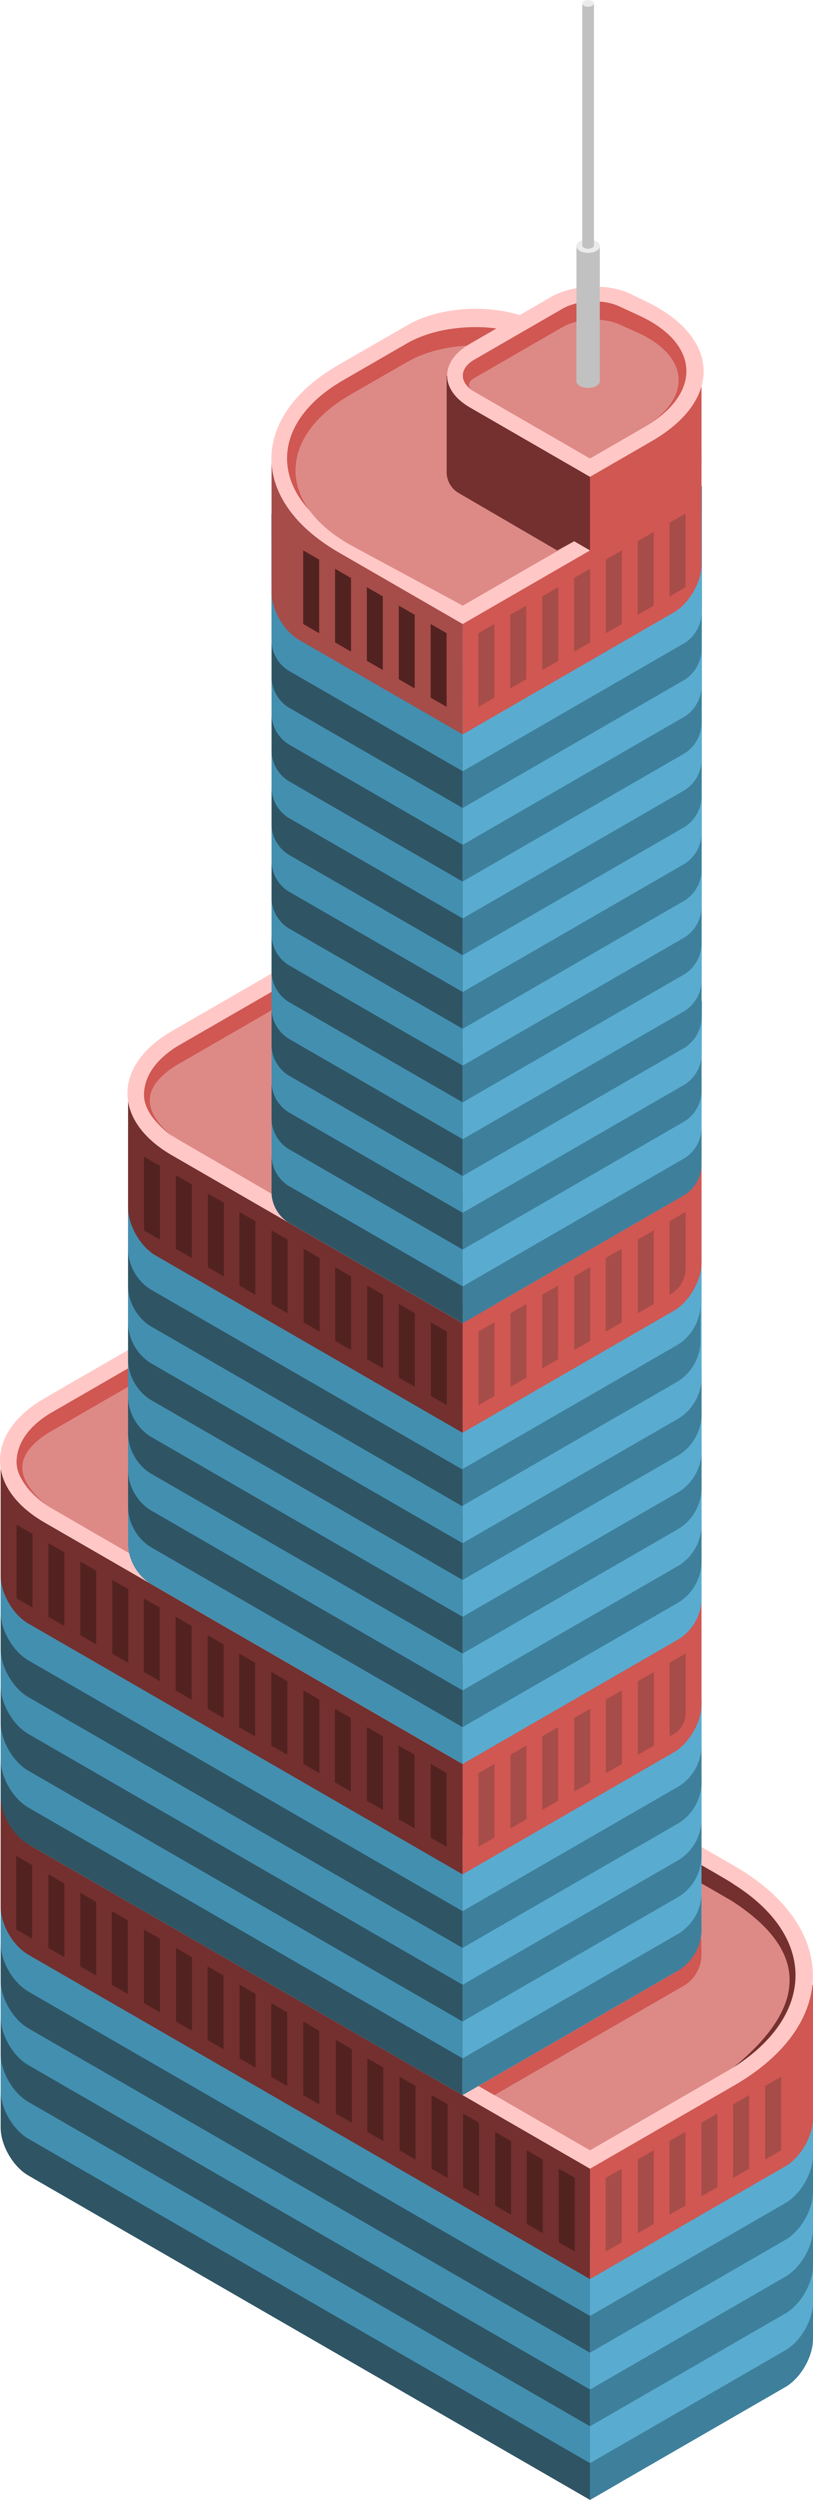 <svg id="Layer_1" data-name="Layer 1" xmlns="http://www.w3.org/2000/svg" viewBox="0 0 255.206 784.471">
  <defs>
    <style>
      .curtain-L-prim-dark {
        fill: #2f5565;
      }

      .curtain-R-prim-dark {
        fill: #3e809c;
      }

      .curtain-L-prim-light {
        fill: #438fb0;
      }

      .curtain-R-prim-light {
        fill: #59acd0;
      }

      .exterior-L-prim {
        fill: #73302e;
      }

      .exterior-R-prim {
        fill: #d05752;
      }

      .top-light {
        fill: #ffc8c6;
      }

      .top-prim {
        fill: #dd8a87;
      }

      .cls-1 {
        fill: #e8e8e8;
      }

      .cls-2 {
        fill: #b9b9b9;
      }

      .exterior-R-dark {
        fill: #a64c49;
      }

      .cls-3 {
        fill: #c1c1c1;
      }

      .cls-4 {
        fill: #ebebeb;
      }

      .exterior-L-dark {
        fill: #512220;
      }
    </style>
  </defs>
  <title>Artboard 4</title>
  <g id="root">
    <path id="Body_-_Left" data-name="Body - Left" class="curtain-L-prim-dark" d="M8.866,682.663l176.34,101.809,10-5.773v-92.376l-10,5.773-185-106.809v82.376C.206,673.182,4.086,679.903,8.866,682.663Z"/>
    <path id="Body_-_Right" data-name="Body - Right" class="curtain-R-prim-dark" d="M185.206,674.775l70-40.415v99.697c0,5.519-3.881,12.24-8.66,15l-61.34,35.414Z"/>
    <path id="body-mechanicalfloor-left" class="curtain-L-prim-light" d="M.206,643.021l185,106.809v23.094L8.866,671.115c-4.78-2.76-8.66-9.481-8.66-15Z"/>
    <path id="body-mechanicalfloor-left-2" data-name="body-mechanicalfloor-left" class="curtain-L-prim-dark" d="M.206,631.475l185,106.809v23.094L8.866,659.568c-4.78-2.76-8.66-9.481-8.66-15Z"/>
    <path id="body-mechanicalfloor-left-3" data-name="body-mechanicalfloor-left" class="curtain-L-prim-light" d="M.206,619.928l185,106.809v23.094L8.866,648.021c-4.78-2.76-8.66-9.481-8.66-15Z"/>
    <path id="body-mechanicalfloor-left-4" data-name="body-mechanicalfloor-left" class="curtain-L-prim-dark" d="M.206,608.38l185,106.809v23.094L8.866,636.475c-4.78-2.76-8.66-9.481-8.66-15Z"/>
    <path id="body-mechanicalfloor-right" class="curtain-R-prim-light" d="M255.206,709.417l-70,40.414v23.094l61.34-35.414c4.779-2.76,8.66-9.481,8.66-15Z"/>
    <path id="body-mechanicalfloor-left-5" data-name="body-mechanicalfloor-left" class="curtain-L-prim-light" d="M.206,596.833l185,106.809v23.094L8.866,624.928c-4.78-2.76-8.66-9.481-8.66-15Z"/>
    <path id="body-mechanicalfloor-right-2" data-name="body-mechanicalfloor-right" class="curtain-R-prim-dark" d="M255.206,697.87l-70,40.414v23.094l61.34-35.414c4.779-2.76,8.66-9.481,8.66-15Z"/>
    <path id="body-mechanicalfloor-left-6" data-name="body-mechanicalfloor-left" class="exterior-L-prim" d="M185.206,715.19l5-2.886v-46.188l-5,2.886-185-106.809v36.188c0,5.519,3.88,12.24,8.66,15Z"/>
    <path id="body-mechanicalfloor-right-3" data-name="body-mechanicalfloor-right" class="curtain-R-prim-light" d="M255.206,686.322l-70,40.414v23.094l61.34-35.414c4.779-2.76,8.66-9.481,8.66-15Z"/>
    <path id="body-mechanicalfloor-right-4" data-name="body-mechanicalfloor-right" class="curtain-R-prim-dark" d="M255.206,674.775l-70,40.414v23.094l61.34-35.414c4.779-2.76,8.66-9.481,8.66-15Z"/>
    <path id="body-mechanicalfloor-right-5" data-name="body-mechanicalfloor-right" class="curtain-R-prim-light" d="M255.206,663.229l-70,40.414v23.094l61.34-35.414c4.779-2.76,8.66-9.481,8.66-15Z"/>
    <path id="body-mechanicalfloor-right-6" data-name="body-mechanicalfloor-right" class="exterior-R-prim" d="M255.206,622.813l-70,40.415V715.19l61.34-35.414c4.779-2.76,8.66-9.481,8.66-15Z"/>
    <path id="body-top" class="top-light" d="M185.206,680.548l45.244-26.121c32.98-19.041,32.968-49.938-.027-68.954l-125.55-72.356L9.725,568.226c-5.254,3.043-5.25,7.978.007,11.014Z"/>
    <path id="body-top-inner" class="top-prim" d="M185.206,674.775l43.038-24.848c28.679-16.558,28.668-43.424-.024-59.959L99.873,516.005l-94.667,54.848Z"/>
    <path id="Body_-_Left-2" data-name="Body - Left" class="curtain-L-prim-dark" d="M.206,563.74V458.27l145,83.715,10-5.773v115.47l-10,5.773L8.866,578.74C4.086,575.98.206,569.259.206,563.74Z"/>
    <path id="body-mechanicalfloor-right-7" data-name="body-mechanicalfloor-right" class="exterior-R-prim" d="M155.18,657.455l-5-2.886v-5.774l69.971-40.414.026,5.547a11.419,11.419,0,0,1-5.168,8.999Z"/>
    <path id="Body_-_Right-2" data-name="Body - Right" class="cls-1" d="M145.206,657.455V553.532l75-43.301v93.923c0,5.519-3.881,12.241-8.66,15Z"/>
    <path id="body-mechanicalfloor-right-8" data-name="body-mechanicalfloor-right" class="curtain-R-prim-dark" d="M145.206,657.455v-80.829l75-43.301v72.829a15.323,15.323,0,0,1-6.928,12Z"/>
    <path id="body-mechanicalfloor-right-9" data-name="body-mechanicalfloor-right" class="curtain-R-prim-light" d="M145.206,645.908v-23.094l75-43.301v15.094a15.323,15.323,0,0,1-6.928,12Z"/>
    <path id="body-mechanicalfloor-right-10" data-name="body-mechanicalfloor-right" class="curtain-R-prim-dark" d="M145.206,634.361v-23.094l75-43.301V583.06a15.323,15.323,0,0,1-6.928,12Z"/>
    <path id="body-mechanicalfloor-left-7" data-name="body-mechanicalfloor-left" class="curtain-L-prim-light" d="M.206,539.098l145,83.715v23.094l-136.34-78.715c-4.78-2.76-8.66-9.481-8.66-15Z"/>
    <path id="body-mechanicalfloor-left-8" data-name="body-mechanicalfloor-left" class="curtain-L-prim-dark" d="M.206,527.552l145,83.715v23.094l-136.34-78.715c-4.78-2.76-8.66-9.481-8.66-15Z"/>
    <path id="body-mechanicalfloor-left-9" data-name="body-mechanicalfloor-left" class="curtain-L-prim-light" d="M.206,516.005l145,83.715v23.094l-136.34-78.715c-4.78-2.76-8.66-9.481-8.66-15Z"/>
    <path id="body-mechanicalfloor-left-10" data-name="body-mechanicalfloor-left" class="curtain-L-prim-dark" d="M.206,504.457l145,83.715v23.094l-136.34-78.715c-4.78-2.76-8.66-9.481-8.66-15Z"/>
    <path id="body-mechanicalfloor-left-11" data-name="body-mechanicalfloor-left" class="curtain-L-prim-light" d="M.206,492.911l145,83.715V599.72l-136.34-78.715c-4.78-2.76-8.66-9.481-8.66-15Z"/>
    <path id="body-mechanicalfloor-left-12" data-name="body-mechanicalfloor-left" class="exterior-L-prim" d="M.206,458.27l145,83.715,5-2.886v46.188l-5,2.886-136.34-78.715c-4.78-2.76-8.66-9.481-8.66-15Z"/>
    <path id="body-mechanicalfloor-right-11" data-name="body-mechanicalfloor-right" class="curtain-R-prim-light" d="M145.206,622.813V599.72l75-43.301v15.094a15.323,15.323,0,0,1-6.928,12Z"/>
    <path id="body-mechanicalfloor-right-12" data-name="body-mechanicalfloor-right" class="curtain-R-prim-dark" d="M145.206,611.266v-23.094l75-43.301v15.094a15.323,15.323,0,0,1-6.928,12Z"/>
    <path id="body-top-2" data-name="body-top" class="top-light" d="M145.206,553.532,13.981,477.77c-18.641-10.763-18.641-28.238,0-39l46.225-26.688,160,98.149Z"/>
    <path id="body-top-inner-2" data-name="body-top-inner" class="top-prim" d="M139.873,544.871l-123.701-71.577c-14.331-8.293-14.324-21.747.015-30.025l49.019-28.302,149.667,86.603Z"/>
    <path id="body-mechanicalfloor-right-13" data-name="body-mechanicalfloor-right" class="curtain-R-prim-light" d="M145.206,599.72v-23.094l75-43.301v15.094a15.323,15.323,0,0,1-6.928,12Z"/>
    <path id="body-mechanicalfloor-right-14" data-name="body-mechanicalfloor-right" class="curtain-R-prim-dark" d="M145.206,518.89v-23.094l75-43.301V467.59a15.323,15.323,0,0,1-6.928,12Z"/>
    <path id="body-mechanicalfloor-right-15" data-name="body-mechanicalfloor-right" class="exterior-R-prim" d="M220.206,498.683l-75,43.301v46.188l66.34-38.301c4.779-2.76,8.66-9.481,8.66-15Z"/>
    <path id="Body_-_Right-3" data-name="Body - Right" class="curtain-R-prim-dark" d="M145.206,553.532V397.647l75-43.302v145.885c0,5.519-3.881,12.24-8.66,15Z"/>
    <path id="body-mechanicalfloor-right-16" data-name="body-mechanicalfloor-right" class="curtain-R-prim-light" d="M145.206,553.532l-10-5.773v-115.47l10,5.773,75-43.301v107.47a15.323,15.323,0,0,1-6.928,12Z"/>
    <path id="body-mechanicalfloor-right-17" data-name="body-mechanicalfloor-right" class="curtain-R-prim-dark" d="M145.206,495.796v-23.094l75-43.301v15.094a15.323,15.323,0,0,1-6.928,12Z"/>
    <path id="body-mechanicalfloor-right-18" data-name="body-mechanicalfloor-right" class="curtain-R-prim-dark" d="M145.206,541.985v-23.094l75-43.301v15.094a15.323,15.323,0,0,1-6.928,12Z"/>
    <path id="body-mechanicalfloor-right-19" data-name="body-mechanicalfloor-right" class="curtain-R-prim-light" d="M145.206,530.438v-23.094l75-43.301v15.094a15.323,15.323,0,0,1-6.928,12Z"/>
    <path id="body-mechanicalfloor-right-20" data-name="body-mechanicalfloor-right" class="curtain-R-prim-dark" d="M145.206,518.89v-23.094l75-43.301V467.59a15.323,15.323,0,0,1-6.928,12Z"/>
    <path id="body-mechanicalfloor-right-21" data-name="body-mechanicalfloor-right" class="curtain-R-prim-light" d="M145.206,507.344V484.25l75-43.301v15.094a15.323,15.323,0,0,1-6.928,12Z"/>
    <path id="body-mechanicalfloor-right-22" data-name="body-mechanicalfloor-right" class="curtain-R-prim-dark" d="M145.206,495.796v-23.094l75-43.301v15.094a15.323,15.323,0,0,1-6.928,12Z"/>
    <path id="body-mechanicalfloor-right-23" data-name="body-mechanicalfloor-right" class="curtain-R-prim-light" d="M145.206,484.25v-23.094l75-43.301v15.094a15.323,15.323,0,0,1-6.928,12Z"/>
    <path id="body-mechanicalfloor-right-24" data-name="body-mechanicalfloor-right" class="curtain-R-prim-dark" d="M144.873,472.702v-23.094l75-43.301v15.094a15.324,15.324,0,0,1-6.929,12Z"/>
    <path id="body-mechanicalfloor-left-13" data-name="body-mechanicalfloor-left" class="curtain-L-prim-dark" d="M145.206,518.89v-17.32l-105-60.622v9.32a15.32,15.32,0,0,0,6.928,12Z"/>
    <path id="body-mechanicalfloor-right-25" data-name="body-mechanicalfloor-right" class="curtain-R-prim-light" d="M144.873,461.156v-23.094l75-43.301v15.094a15.324,15.324,0,0,1-6.929,12Z"/>
    <path id="Body_Left" data-name="Body Left" class="cls-2" d="M145.206,414.967v138.564l-96.34-55.621c-4.78-2.76-8.66-9.481-8.66-15V354.346Z"/>
    <path id="body-mechanicalfloor-left-14" data-name="body-mechanicalfloor-left" class="curtain-L-prim-light" d="M145.206,553.532v-115.47l-105-60.622v107.471a15.323,15.323,0,0,0,6.928,12Z"/>
    <path id="body-mechanicalfloor-right-26" data-name="body-mechanicalfloor-right" class="exterior-R-prim" d="M145.206,449.608l-5-2.886v-46.188l80-46.189v41.962c0,5.519-3.881,12.24-8.66,15Z"/>
    <path id="body-mechanicalfloor-left-15" data-name="body-mechanicalfloor-left" class="curtain-L-prim-dark" d="M145.206,541.985v-20.207l-105-60.622v12.208a15.323,15.323,0,0,0,6.928,12Z"/>
    <path id="body-mechanicalfloor-left-16" data-name="body-mechanicalfloor-left" class="curtain-L-prim-light" d="M145.206,530.438v-20.207l-105-60.622v12.207a15.32,15.32,0,0,0,6.928,12Z"/>
    <path id="body-mechanicalfloor-left-17" data-name="body-mechanicalfloor-left" class="curtain-L-prim-dark" d="M145.206,518.89v-20.207l-105-60.622V450.27a15.323,15.323,0,0,0,6.928,12Z"/>
    <path id="body-mechanicalfloor-left-18" data-name="body-mechanicalfloor-left" class="curtain-L-prim-light" d="M145.206,507.344v-20.207l-105-60.622v12.207a15.32,15.32,0,0,0,6.928,12Z"/>
    <path id="body-mechanicalfloor-left-19" data-name="body-mechanicalfloor-left" class="curtain-L-prim-dark" d="M145.206,495.796V475.59l-105-60.622v12.208a15.323,15.323,0,0,0,6.928,12Z"/>
    <path id="body-mechanicalfloor-left-20" data-name="body-mechanicalfloor-left" class="curtain-L-prim-light" d="M145.206,484.25v-20.207l-105-60.622v12.208a15.323,15.323,0,0,0,6.928,12Z"/>
    <path id="body-mechanicalfloor-left-21" data-name="body-mechanicalfloor-left" class="curtain-L-prim-dark" d="M145.206,472.702v-20.207l-105-60.622v12.207a15.32,15.32,0,0,0,6.928,12Z"/>
    <path id="body-mechanicalfloor-left-22" data-name="body-mechanicalfloor-left" class="curtain-L-prim-light" d="M145.206,461.156v-20.207l-105-60.622v12.207a15.32,15.32,0,0,0,6.928,12Z"/>
    <path id="body-mechanicalfloor-left-23" data-name="body-mechanicalfloor-left" class="exterior-L-prim" d="M145.206,449.608v-46.188l-105-60.622v36.188c0,5.52,3.88,12.241,8.66,15Z"/>
    <path id="Body_-_Right-4" data-name="Body - Right" class="curtain-R-prim-light" d="M145.407,195.816l74.966-43.302-.159,209.394c-.005,5.519-3.888,12.241-8.667,15.001l-66.307,38.3Z"/>
    <path id="Body_-_Left-3" data-name="Body - Left" class="curtain-L-prim-dark" d="M85.24,370.568V143.855l60,34.641V415.21L93.9,385.568C89.121,382.808,85.24,376.087,85.24,370.568Z"/>
    <path id="body-mechanicalfloor-left-24" data-name="body-mechanicalfloor-left" class="curtain-L-prim-dark" d="M145.24,415.21l9.945-5.774V218.911l-10,5.773L85.24,190.042v184.526a11.493,11.493,0,0,0,5.196,9Z"/>
    <path id="body-top-3" data-name="body-top" class="top-light" d="M145.206,415.21l-91.225-52.669c-18.641-10.762-18.641-28.238,0-39l46.225-26.688,45,25.981Z"/>
    <path id="body-mechanicalfloor-right-27" data-name="body-mechanicalfloor-right" class="curtain-R-prim-dark" d="M150.185,412.322,145.24,415.21l-.055-190.526,74.966-43.301.053,184.525a11.485,11.485,0,0,1-5.195,9Z"/>
    <path id="body-top-inner-3" data-name="body-top-inner" class="top-prim" d="M145.206,409.435l-88.787-51.569c-14.318-8.316-14.295-21.779.051-30.046l51.236-29.525,37.5,24.538Z"/>
    <path id="body-mechanicalfloor-left-25" data-name="body-mechanicalfloor-left" class="curtain-L-prim-dark" d="M145.24,415.21v-17.321l-60-34.641v11.321a11.493,11.493,0,0,0,5.196,9Z"/>
    <path id="body-mechanicalfloor-left-26" data-name="body-mechanicalfloor-left" class="curtain-L-prim-light" d="M145.24,403.663v-17.321l-60-34.641v11.321a11.493,11.493,0,0,0,5.196,9Z"/>
    <path id="body-mechanicalfloor-left-27" data-name="body-mechanicalfloor-left" class="curtain-L-prim-dark" d="M145.24,392.115v-17.321l-60-34.641v11.321a11.493,11.493,0,0,0,5.196,9Z"/>
    <path id="body-mechanicalfloor-right-28" data-name="body-mechanicalfloor-right" class="curtain-R-prim-light" d="M145.24,403.663v-23.094l74.966-43.302v17.094a11.496,11.496,0,0,1-5.196,9.002Z"/>
    <path id="body-mechanicalfloor-right-29" data-name="body-mechanicalfloor-right" class="curtain-R-prim-dark" d="M145.24,392.115v-23.094l74.966-43.302v17.094a11.493,11.493,0,0,1-5.196,9.001Z"/>
    <path id="body-mechanicalfloor-left-28" data-name="body-mechanicalfloor-left" class="curtain-L-prim-light" d="M145.24,380.568v-17.321l-60-34.641v11.321a11.493,11.493,0,0,0,5.196,9Z"/>
    <path id="body-mechanicalfloor-left-29" data-name="body-mechanicalfloor-left" class="curtain-L-prim-dark" d="M145.24,369.022v-17.321l-60-34.641v11.321a11.493,11.493,0,0,0,5.196,9Z"/>
    <path id="body-mechanicalfloor-right-30" data-name="body-mechanicalfloor-right" class="curtain-R-prim-light" d="M145.24,380.568v-23.094l75.134-43.302-.124,17.095a11.604,11.604,0,0,1-5.24,9Z"/>
    <path id="Path" class="exterior-R-prim" d="M55.206,334.38l35-20.208V308.4l-35,20.207q-9.554,6.211-10,14.434-.375,6.911,10,14.434Q38.831,344.702,55.206,334.38Z"/>
    <path id="body-mechanicalfloor-right-31" data-name="body-mechanicalfloor-right" class="curtain-R-prim-dark" d="M145.24,369.022v-23.094l74.966-43.302V319.72a11.493,11.493,0,0,1-5.196,9.001Z"/>
    <path id="body-mechanicalfloor-left-30" data-name="body-mechanicalfloor-left" class="curtain-L-prim-light" d="M145.24,357.474v-17.321l-60-34.641v11.321a11.493,11.493,0,0,0,5.196,9Z"/>
    <path id="body-mechanicalfloor-left-31" data-name="body-mechanicalfloor-left" class="curtain-L-prim-dark" d="M145.24,345.928v-17.321l-60-34.641v11.321a11.493,11.493,0,0,0,5.196,9Z"/>
    <path id="body-mechanicalfloor-right-32" data-name="body-mechanicalfloor-right" class="curtain-R-prim-light" d="M145.24,357.474v-23.094l74.966-43.302v17.094a11.493,11.493,0,0,1-5.196,9.001Z"/>
    <path id="body-mechanicalfloor-right-33" data-name="body-mechanicalfloor-right" class="curtain-R-prim-dark" d="M145.24,345.928v-23.094l74.966-43.302v17.094a11.493,11.493,0,0,1-5.196,9.001Z"/>
    <path id="body-mechanicalfloor-left-32" data-name="body-mechanicalfloor-left" class="curtain-L-prim-light" d="M145.24,334.38V317.06l-60-34.641V293.74a11.493,11.493,0,0,0,5.196,9Z"/>
    <path id="body-mechanicalfloor-left-33" data-name="body-mechanicalfloor-left" class="curtain-L-prim-dark" d="M145.24,322.834v-17.321l-60-34.641v11.321a11.493,11.493,0,0,0,5.196,9Z"/>
    <path id="body-mechanicalfloor-right-34" data-name="body-mechanicalfloor-right" class="curtain-R-prim-light" d="M145.24,334.38v-23.094l74.911-43.302.041,17.094a11.457,11.457,0,0,1-5.182,9.001Z"/>
    <path id="body-mechanicalfloor-left-34" data-name="body-mechanicalfloor-left" class="curtain-L-prim-light" d="M145.24,311.286v-17.321l-60-34.641v11.321a11.493,11.493,0,0,0,5.196,9Z"/>
    <path id="body-mechanicalfloor-left-35" data-name="body-mechanicalfloor-left" class="curtain-L-prim-dark" d="M145.24,299.74v-17.321l-60-34.641v11.321a11.493,11.493,0,0,0,5.196,9Z"/>
    <path id="body-mechanicalfloor-left-36" data-name="body-mechanicalfloor-left" class="curtain-L-prim-light" d="M145.24,288.192v-17.321l-60-34.641v11.321a11.493,11.493,0,0,0,5.196,9Z"/>
    <path id="body-mechanicalfloor-right-35" data-name="body-mechanicalfloor-right" class="curtain-R-prim-dark" d="M145.24,322.834V299.74l74.966-43.302v17.094a11.493,11.493,0,0,1-5.196,9.001Z"/>
    <path id="body-mechanicalfloor-left-37" data-name="body-mechanicalfloor-left" class="curtain-L-prim-dark" d="M145.24,276.646v-17.321l-60-34.641v11.321a11.493,11.493,0,0,0,5.196,9Z"/>
    <path id="body-mechanicalfloor-right-36" data-name="body-mechanicalfloor-right" class="curtain-R-prim-light" d="M145.24,311.286v-23.094l74.966-43.302v17.094a11.493,11.493,0,0,1-5.196,9.001Z"/>
    <path id="body-mechanicalfloor-right-37" data-name="body-mechanicalfloor-right" class="curtain-R-prim-dark" d="M145.24,299.74v-23.094l74.966-43.302v17.094a11.493,11.493,0,0,1-5.196,9.001Z"/>
    <path id="body-mechanicalfloor-right-38" data-name="body-mechanicalfloor-right" class="curtain-R-prim-light" d="M145.24,288.192v-23.094l74.966-43.302v17.094a11.493,11.493,0,0,1-5.196,9.001Z"/>
    <path id="body-mechanicalfloor-left-38" data-name="body-mechanicalfloor-left" class="curtain-L-prim-light" d="M145.24,265.099v-46.188l-60-34.641v40.188a11.493,11.493,0,0,0,5.196,9Z"/>
    <path id="body-mechanicalfloor-left-39" data-name="body-mechanicalfloor-left" class="curtain-L-prim-dark" d="M145.24,253.552v-46.188l-60-34.641v40.188a11.493,11.493,0,0,0,5.196,9Z"/>
    <path id="body-mechanicalfloor-left-40" data-name="body-mechanicalfloor-left" class="curtain-L-prim-light" d="M145.24,242.005v-46.188l-60.055-34.641.048,40.188a11.511,11.511,0,0,0,5.203,9Z"/>
    <path id="body-mechanicalfloor-right-39" data-name="body-mechanicalfloor-right" class="curtain-R-prim-dark" d="M145.185,276.646l.055-46.188,74.966-43.302v40.188a11.489,11.489,0,0,1-5.197,9Z"/>
    <path id="body-mechanicalfloor-left-41" data-name="body-mechanicalfloor-left" class="exterior-R-dark" d="M145.24,230.458l4.945-2.887v-46.188L85.24,143.855v41.962c0,5.519,3.881,12.24,8.66,15Z"/>
    <path id="body-mechanicalfloor-right-40" data-name="body-mechanicalfloor-right" class="curtain-R-prim-light" d="M145.24,265.099v-46.188l74.966-43.302v40.188a11.493,11.493,0,0,1-5.196,9.001Z"/>
    <path id="body-mechanicalfloor-right-41" data-name="body-mechanicalfloor-right" class="curtain-R-prim-dark" d="M145.24,253.552v-46.188l74.966-43.302V204.25a11.493,11.493,0,0,1-5.196,9.001Z"/>
    <path id="body-mechanicalfloor-right-42" data-name="body-mechanicalfloor-right" class="curtain-R-prim-light" d="M145.24,242.005v-46.188l74.966-43.302v40.188a11.493,11.493,0,0,1-5.196,9.001Z"/>
    <path id="body-mechanicalfloor-right-43" data-name="body-mechanicalfloor-right" class="exterior-R-prim" d="M145.24,230.458V184.27l74.966-43.302v36.188c0,5.52-3.88,12.242-8.659,15.002Z"/>
    <path id="body-top-4" data-name="body-top" class="top-light" d="M145.24,195.816l55.034-31.786c23.419-13.525,22.939-34.611-1.07-47.057l-30.745-15.938c-11.27-5.843-29.352-5.445-40.354.886l-21.728,12.505c-28.223,16.242-28.242,42.647-.041,58.928Z"/>
    <path id="body-top-inner-4" data-name="body-top-inner" class="exterior-R-prim" d="M145.24,190.042l44.742-25.941c23.396-13.564,22.843-34.574-1.235-46.889l-20.564-10.516c-11.301-5.781-29.401-5.319-40.394,1.03l-20.118,11.621c-23.418,13.526-23.416,35.485.004,49.007Z"/>
    <path id="body-top-inner-5" data-name="body-top-inner" class="top-prim" d="M145.24,190.042l61.078-35.159c11.958-6.884,11.668-17.523-.648-23.745l-37.156-18.771c-11.331-5.724-29.463-5.232-40.467,1.097l-17.887,10.289c-23.442,13.484-23.153,34.86.646,47.704Z"/>
    <path id="body-mechanicalfloor-left-42" data-name="body-mechanicalfloor-left" class="exterior-L-prim" d="M140.206,117.874v30.641a7.702,7.702,0,0,0,3.456,6.014l31.231,18.194,5.313-2.887,5,2.887,5-2.887v-28.868l-5,2.887Z"/>
    <path id="body-mechanicalfloor-right-44" data-name="body-mechanicalfloor-right" class="exterior-R-prim" d="M185.206,175.608l26.34-15.207c4.779-2.759,8.66-9.481,8.66-15v-33.301l-35,20.207Z"/>
    <path id="body-top-5" data-name="body-top" class="top-light" d="M147.527,107.874,173.082,93.12c6.691-3.863,17.777-4.28,24.74-.93l5.031,2.421c23.375,11.246,24.115,30.907,1.65,43.877l-19.297,11.141-37.679-21.755C137.967,122.355,137.967,113.394,147.527,107.874Z"/>
    <path id="body-top-inner-6" data-name="body-top-inner" class="exterior-R-prim" d="M148.866,112.874l27.68-15.98c4.779-2.76,12.728-3.121,17.738-.807l6.424,2.967c19.04,8.794,19.752,24.447,1.589,34.934l-17.091,9.867-36.34-20.981C144.087,120.115,144.087,115.633,148.866,112.874Z"/>
    <path id="body-top-inner-7" data-name="body-top-inner" class="top-prim" d="M148.67,118.76l27.876-16.094c4.779-2.759,12.748-3.164,17.782-.903l5.774,2.592c16.615,7.461,17.298,20.912,1.525,30.018l-16.421,9.481-36.536-21.094C146.758,121.656,146.758,119.865,148.67,118.76Z"/>
    <path id="Ellipse" class="cls-3" d="M184.615,75.123c2.027,0,3.669.949,3.669,2.119s-1.643,2.119-3.669,2.119-3.669-.949-3.669-2.119S182.588,75.123,184.615,75.123Z"/>
    <path id="Ellipse-2" data-name="Ellipse" class="cls-3" d="M184.615,117.493c2.027,0,3.669.949,3.669,2.119s-1.643,2.119-3.669,2.119-3.669-.949-3.669-2.119S182.588,117.493,184.615,117.493Z"/>
    <rect id="Rectangle" class="cls-3" x="180.945" y="77.242" width="7.339" height="42.37"/>
    <path id="Ellipse-3" data-name="Ellipse" class="cls-4" d="M184.615,75.123c2.027,0,3.669.949,3.669,2.119s-1.643,2.119-3.669,2.119-3.669-.949-3.669-2.119S182.588,75.123,184.615,75.123Z"/>
    <ellipse id="Ellipse-4" data-name="Ellipse" class="cls-3" cx="184.615" cy="76.999" rx="1.835" ry="1.059"/>
    <rect id="Rectangle-2" data-name="Rectangle" class="cls-3" x="182.78" y="1.059" width="3.669" height="75.94"/>
    <ellipse id="Ellipse-5" data-name="Ellipse" class="cls-4" cx="184.615" cy="1.059" rx="1.835" ry="1.059"/>
    <path id="Path-2" data-name="Path" class="exterior-R-dark" d="M150.206,556.418l5-2.887v23.094l-5,2.887Z"/>
    <path id="Path-3" data-name="Path" class="exterior-R-dark" d="M190.151,683.436l5-2.887v23.094l-5,2.887Z"/>
    <path id="Path-4" data-name="Path" class="exterior-R-dark" d="M150.206,417.854l5-2.887v23.094l-5,2.887Z"/>
    <path id="Path-5" data-name="Path" class="exterior-L-dark" d="M140.261,417.854l-5-2.887v23.094l5,2.887Z"/>
    <path id="Path-6" data-name="Path" class="exterior-L-dark" d="M140.185,556.418l-5-2.887v23.094l5,2.887Z"/>
    <path id="Path-7" data-name="Path" class="exterior-L-dark" d="M180.429,683.436l-5-2.887v23.094l5,2.887Z"/>
    <path id="Path-8" data-name="Path" class="exterior-L-dark" d="M100.206,637.247l-5-2.887v23.094l5,2.887Z"/>
    <path id="Path-9" data-name="Path" class="exterior-R-dark" d="M150.185,198.702l5-2.886v23.094l-5,2.886Z"/>
    <path id="Path-10" data-name="Path" class="exterior-L-dark" d="M140.185,198.702l-5-2.886v23.094l5,2.886Z"/>
    <path id="Path-11" data-name="Path" class="exterior-R-dark" d="M170.24,187.155l5-2.886v23.094l-5,2.886Z"/>
    <path id="Path-12" data-name="Path" class="exterior-L-dark" d="M120.165,187.155l-5-2.886v23.094l5,2.886Z"/>
    <path id="Path-13" data-name="Path" class="exterior-R-dark" d="M190.185,175.608l5-2.886v23.094l-5,2.886Z"/>
    <path id="Path-14" data-name="Path" class="exterior-L-dark" d="M100.185,175.608l-5-2.886v23.094l5,2.886Z"/>
    <path id="Path-15" data-name="Path" class="exterior-R-dark" d="M160.185,192.93l5-2.887v23.094l-5,2.887Z"/>
    <path id="Path-16" data-name="Path" class="exterior-L-dark" d="M130.185,192.93l-5-2.887v23.094l5,2.887Z"/>
    <path id="Path-17" data-name="Path" class="exterior-R-dark" d="M180.24,181.382l5-2.887V201.59l-5,2.887Z"/>
    <path id="Path-18" data-name="Path" class="exterior-L-dark" d="M110.185,181.382l-5-2.887V201.59l5,2.887Z"/>
    <path id="Path-19" data-name="Path" class="exterior-R-dark" d="M200.185,169.835l5-2.887v23.094l-5,2.887Z"/>
    <path id="Path-20" data-name="Path" class="exterior-R-dark" d="M210.185,164.061l5-2.886V184.27l-5,2.886Z"/>
    <path id="Path-21" data-name="Path" class="exterior-R-dark" d="M170.206,406.308l5-2.887v23.094l-5,2.887Z"/>
    <path id="Path-22" data-name="Path" class="exterior-L-dark" d="M120.261,406.308l-5-2.887v23.094l5,2.887Z"/>
    <path id="Path-23" data-name="Path" class="exterior-L-dark" d="M120.185,544.871l-5-2.887v23.094l5,2.887Z"/>
    <path id="Path-24" data-name="Path" class="exterior-L-dark" d="M160.429,671.889l-5-2.887v23.094l5,2.887Z"/>
    <path id="Path-25" data-name="Path" class="exterior-L-dark" d="M80.206,625.701l-5-2.887v23.094l5,2.887Z"/>
    <path id="Path-26" data-name="Path" class="exterior-R-dark" d="M190.151,394.76l5-2.887v23.094l-5,2.887Z"/>
    <path id="Path-27" data-name="Path" class="exterior-L-dark" d="M100.316,394.76l-5-2.887v23.094l5,2.887Z"/>
    <path id="Path-28" data-name="Path" class="exterior-L-dark" d="M100.24,533.324l-5-2.887v23.094l5,2.887Z"/>
    <path id="Path-29" data-name="Path" class="exterior-L-dark" d="M140.484,660.341l-5-2.887v23.094l5,2.887Z"/>
    <path id="Path-30" data-name="Path" class="exterior-L-dark" d="M60.261,614.154l-5-2.887v23.094l5,2.887Z"/>
    <path id="Path-31" data-name="Path" class="exterior-L-dark" d="M70.261,377.44l-5-2.887v23.094l5,2.887Z"/>
    <path id="Path-32" data-name="Path" class="exterior-L-dark" d="M70.185,516.005l-5-2.887v23.094l5,2.887Z"/>
    <path id="Path-33" data-name="Path" class="exterior-L-dark" d="M110.429,643.021l-5-2.887v23.094l5,2.887Z"/>
    <path id="Path-34" data-name="Path" class="exterior-L-dark" d="M30.206,596.833l-5-2.887v23.094l5,2.887Z"/>
    <path id="Path-35" data-name="Path" class="exterior-L-dark" d="M40.261,498.683l-5-2.887v23.094l5,2.887Z"/>
    <path id="Path-36" data-name="Path" class="exterior-R-dark" d="M210.206,383.214c.094-.002,5.031-2.94,5-2.887v18.094a9.575,9.575,0,0,1-4.33,7.5l-.67.387Z"/>
    <path id="Path-37" data-name="Path" class="exterior-R-dark" d="M170.206,544.871l5-2.887v23.094l-5,2.887Z"/>
    <path id="Path-38" data-name="Path" class="exterior-R-dark" d="M210.151,671.889l5-2.887v23.094l-5,2.887Z"/>
    <path id="Path-39" data-name="Path" class="exterior-R-dark" d="M190.206,533.324l5-2.887v23.094l-5,2.887Z"/>
    <path id="Path-40" data-name="Path" class="exterior-R-dark" d="M230.151,660.341l5-2.887v23.094l-5,2.887Z"/>
    <path id="Path-41" data-name="Path" class="exterior-R-dark" d="M160.261,550.645l5-2.887v23.094l-5,2.887Z"/>
    <path id="Path-42" data-name="Path" class="exterior-R-dark" d="M200.206,677.663l5-2.887V697.87l-5,2.887Z"/>
    <path id="Path-43" data-name="Path" class="exterior-R-dark" d="M160.261,412.082l5-2.887v23.094l-5,2.887Z"/>
    <path id="Path-44" data-name="Path" class="exterior-L-dark" d="M130.206,412.082l-5-2.887v23.094l5,2.887Z"/>
    <path id="Path-45" data-name="Path" class="exterior-L-dark" d="M130.13,550.645l-5-2.887v23.094l5,2.887Z"/>
    <path id="Path-46" data-name="Path" class="exterior-L-dark" d="M170.374,677.663l-5-2.887V697.87l5,2.887Z"/>
    <path id="Path-47" data-name="Path" class="exterior-L-dark" d="M90.151,631.475l-5-2.887v23.094l5,2.887Z"/>
    <path id="Path-48" data-name="Path" class="exterior-R-dark" d="M180.261,400.534l5-2.887v23.094l-5,2.887Z"/>
    <path id="Path-49" data-name="Path" class="exterior-L-dark" d="M110.206,400.534l-5-2.887v23.094l5,2.887Z"/>
    <path id="Path-50" data-name="Path" class="exterior-L-dark" d="M110.13,539.098l-5-2.887v23.094l5,2.887Z"/>
    <path id="Path-51" data-name="Path" class="exterior-L-dark" d="M150.374,666.115l-5-2.887v23.094l5,2.887Z"/>
    <path id="Path-52" data-name="Path" class="exterior-L-dark" d="M70.151,619.928l-5-2.887v23.094l5,2.887Z"/>
    <path id="Path-53" data-name="Path" class="exterior-L-dark" d="M80.151,383.214l-5-2.887v23.094l5,2.887Z"/>
    <path id="Path-54" data-name="Path" class="exterior-L-dark" d="M80.076,521.778l-5-2.887v23.094l5,2.887Z"/>
    <path id="Path-55" data-name="Path" class="exterior-L-dark" d="M120.319,648.794l-5-2.887v23.094l5,2.887Z"/>
    <path id="Path-56" data-name="Path" class="exterior-L-dark" d="M40.096,602.606l-5-2.887v23.094l5,2.887Z"/>
    <path id="Path-57" data-name="Path" class="exterior-L-dark" d="M10.096,585.287l-5-2.887v23.094l5,2.887Z"/>
    <path id="Path-58" data-name="Path" class="exterior-L-dark" d="M50.206,365.894l-5-2.887v23.094l5,2.886Z"/>
    <path id="Path-59" data-name="Path" class="exterior-L-dark" d="M50.131,504.457l-5-2.887v23.094l5,2.887Z"/>
    <path id="Path-60" data-name="Path" class="exterior-L-dark" d="M20.206,487.137l-5-2.887v23.094l5,2.887Z"/>
    <path id="Path-61" data-name="Path" class="exterior-L-dark" d="M10.206,481.363l-5-2.887v23.094l5,2.887Z"/>
    <path id="Path-62" data-name="Path" class="exterior-R-dark" d="M200.206,388.988l5-2.887v23.094l-5,2.887Z"/>
    <path id="Path-63" data-name="Path" class="exterior-L-dark" d="M90.261,388.988l-5-2.887v23.094l5,2.887Z"/>
    <path id="Path-64" data-name="Path" class="exterior-L-dark" d="M90.185,527.552l-5-2.887v23.094l5,2.887Z"/>
    <path id="Path-65" data-name="Path" class="exterior-L-dark" d="M130.429,654.568l-5-2.887v23.094l5,2.887Z"/>
    <path id="Path-66" data-name="Path" class="exterior-L-dark" d="M50.206,608.38l-5-2.887v23.094l5,2.887Z"/>
    <path id="Path-67" data-name="Path" class="exterior-L-dark" d="M20.206,591.06l-5-2.887v23.094l5,2.887Z"/>
    <path id="Path-68" data-name="Path" class="exterior-L-dark" d="M60.206,371.666l-5-2.887v23.094l5,2.887Z"/>
    <path id="Path-69" data-name="Path" class="exterior-L-dark" d="M60.131,510.231l-5-2.887v23.094l5,2.887Z"/>
    <path id="Path-70" data-name="Path" class="exterior-L-dark" d="M30.206,492.911l-5-2.887v23.094l5,2.887Z"/>
    <path id="Path-71" data-name="Path" class="exterior-R-dark" d="M180.261,539.098l5-2.887v23.094l-5,2.887Z"/>
    <path id="Path-72" data-name="Path" class="exterior-R-dark" d="M220.206,666.115l5-2.887v23.094l-5,2.887Z"/>
    <path id="Path-73" data-name="Path" class="exterior-R-dark" d="M200.261,527.552l5-2.887v23.094l-5,2.887Z"/>
    <path id="Path-74" data-name="Path" class="exterior-R-dark" d="M240.206,654.568l5-2.887v23.094l-5,2.887Z"/>
    <path id="Path-75" data-name="Path" class="exterior-R-dark" d="M210.206,521.778l5-2.887v19.094a7.659,7.659,0,0,1-3.464,6l-1.536.887Z"/>
    <path id="Path-76" data-name="Path" class="exterior-L-prim" d="M230.206,596.833c.062-.029-9.178-5.385-10-5.774v-5.773q10.062,5.768,9.949,5.939c26.613,16.704,25.488,41.204.051,57.569Q265.518,619.929,230.206,596.833Z"/>
    <path id="Path-77" data-name="Path" class="exterior-R-prim" d="M15.206,449.608l25-14.433v-5.774l-25,14.434q-9.554,6.211-10,14.434-.375,6.91,10,14.433Q-1.169,459.93,15.206,449.608Z"/>
  </g>
</svg>
